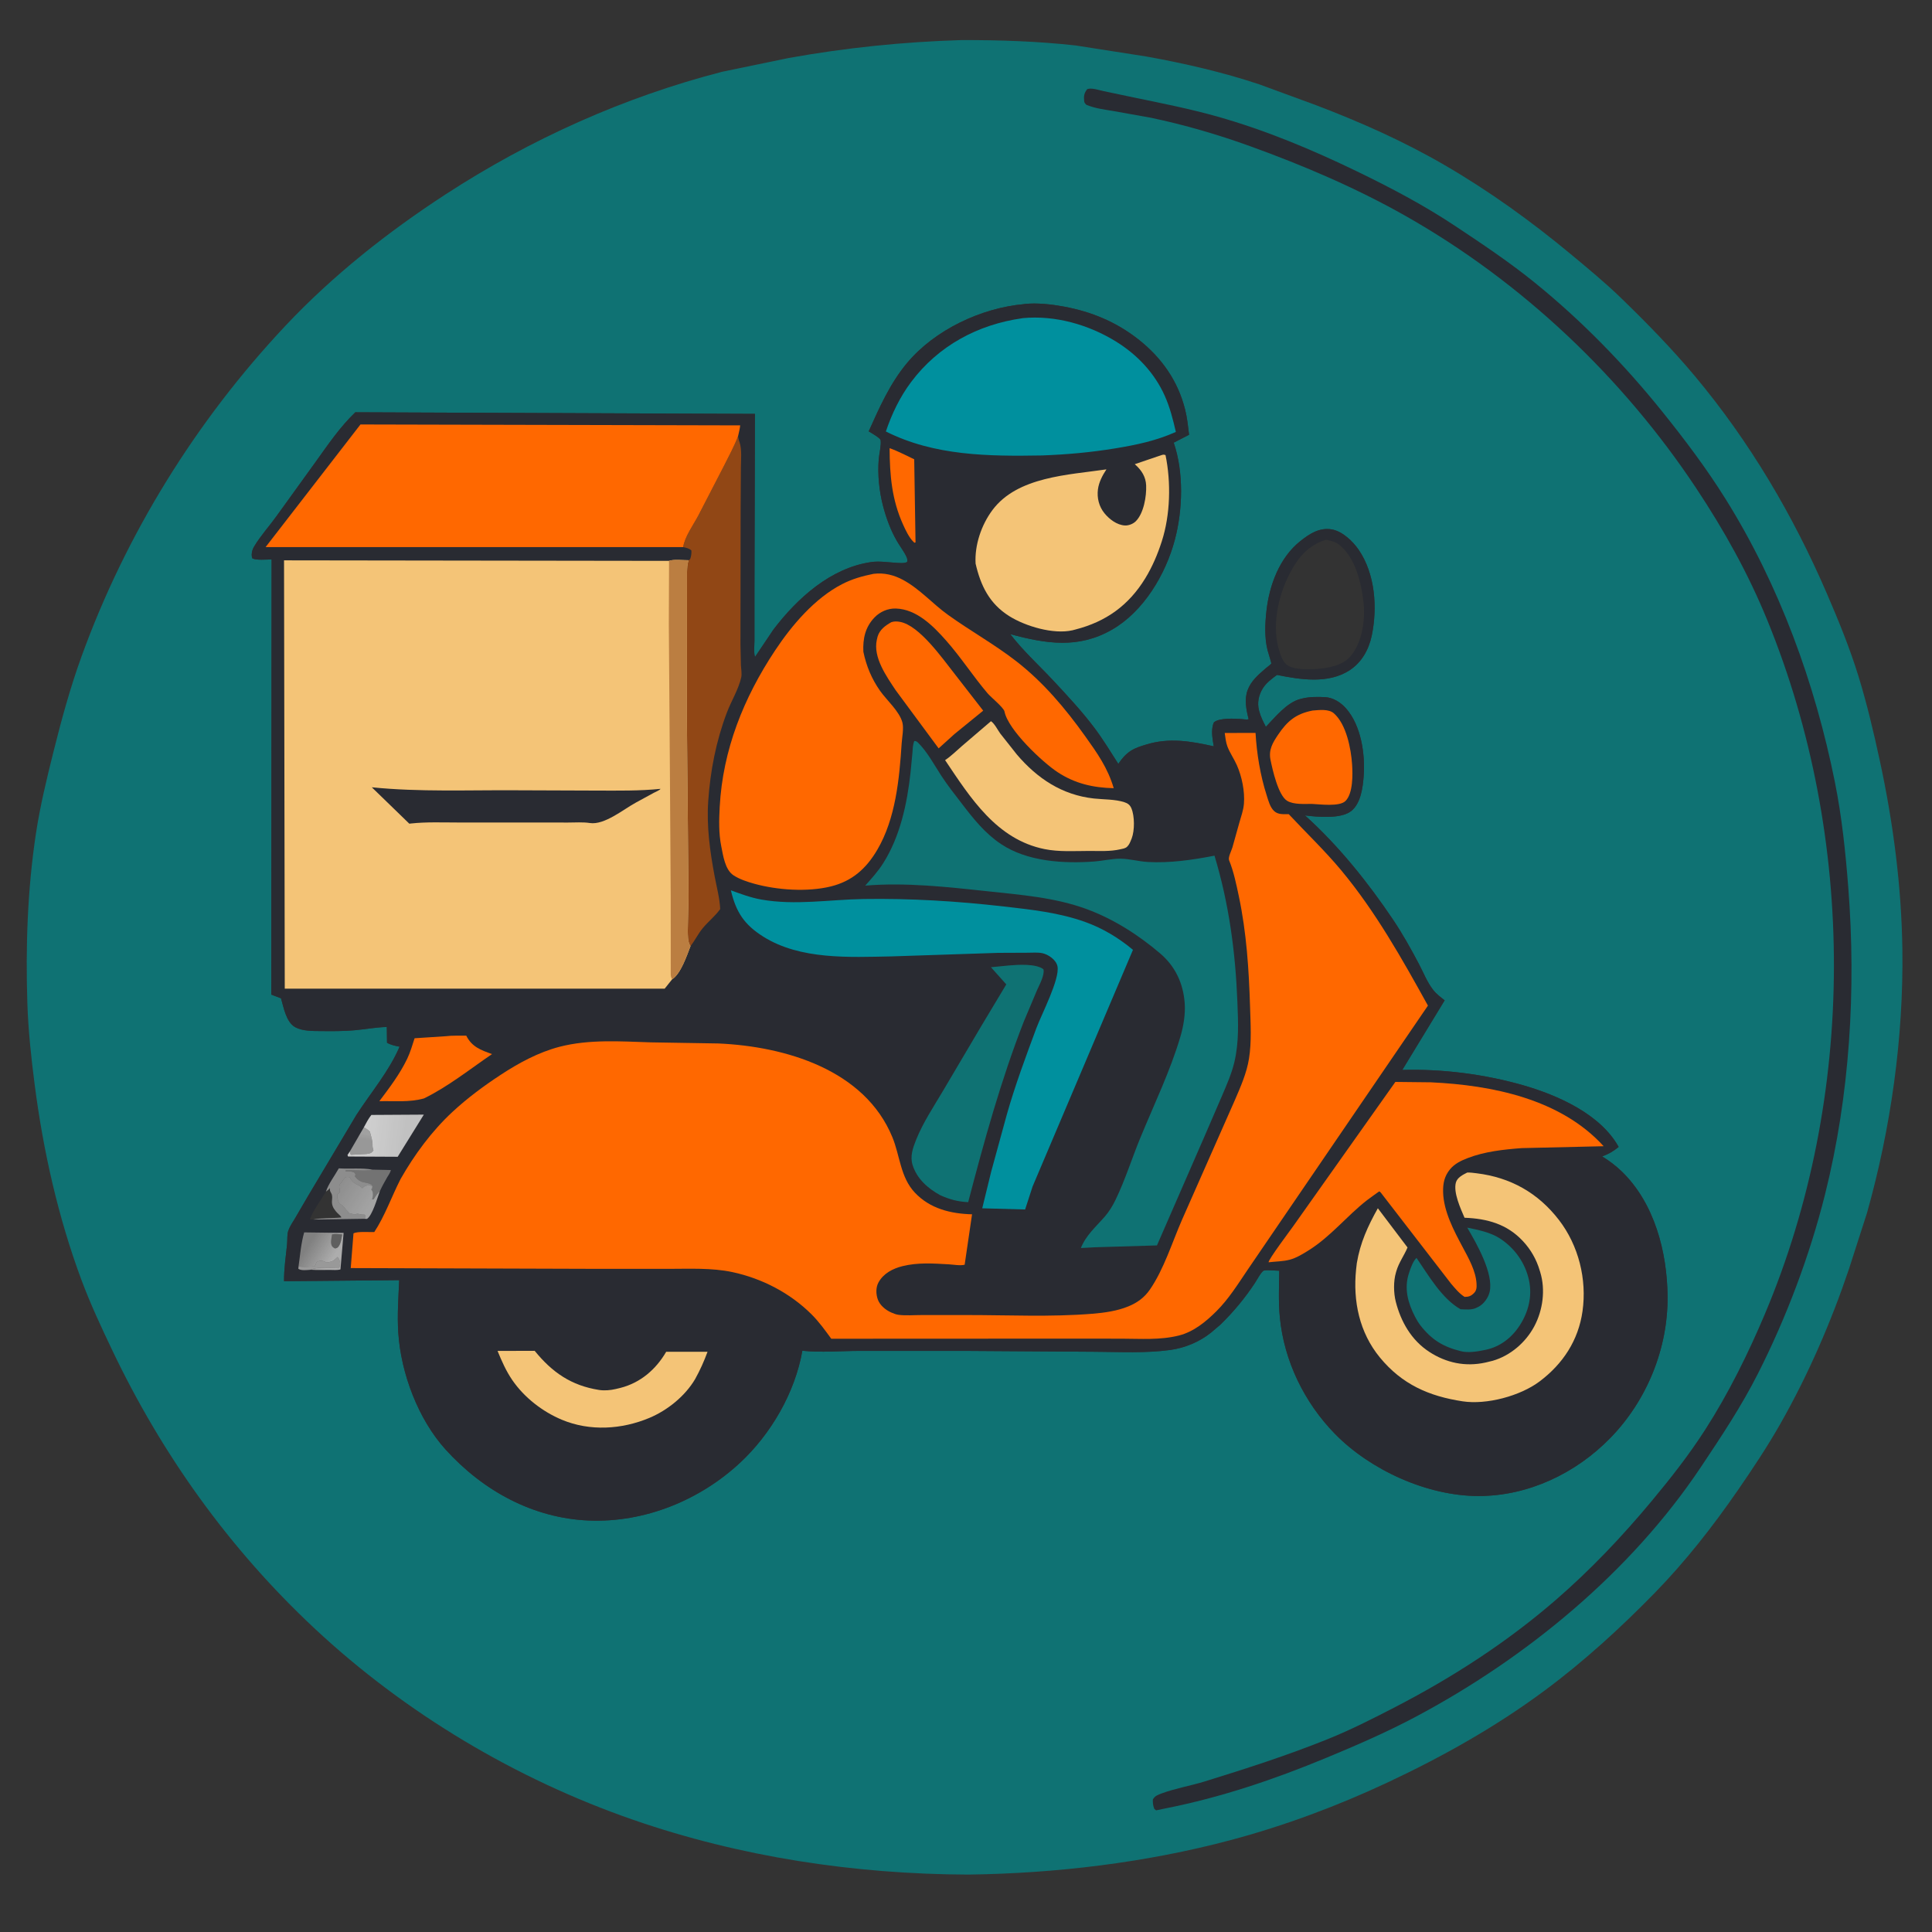 <?xml version="1.0" encoding="utf-8" ?>
<svg xmlns="http://www.w3.org/2000/svg" xmlns:xlink="http://www.w3.org/1999/xlink" width="512" height="512">
	<rect width="100%" height="100%" fill="#333333" stroke="none"/>
	<path fill="#0F7273" d="M254.794 10.622C264.858 10.599 274.982 10.933 284.989 12.04L303.789 14.972C313.859 16.792 323.96 19.103 333.678 22.338L348.729 27.861C360.516 32.348 371.914 37.41 382.838 43.756C394.598 50.588 405.778 58.635 416.228 67.321C420.816 71.135 425.393 74.901 429.68 79.06C436.418 85.597 443.057 92.385 449.087 99.585C463.682 117.015 475.221 136.595 484.203 157.437C487.272 164.558 490.193 171.71 492.487 179.125C494.765 186.49 496.539 194.053 498.169 201.583C501.717 217.987 503.921 234.854 504.149 251.655C504.466 275.003 501.1 299.008 494.768 321.461L490.012 336.25C485.248 350.382 479.194 364.332 471.824 377.303C468.382 383.36 464.537 389.145 460.582 394.874C453.955 404.473 446.687 413.78 438.528 422.134C429.43 431.45 419.768 440.28 409.298 448.049C396.396 457.622 382.33 465.512 367.814 472.328C354.507 478.576 340.434 483.833 326.21 487.625C303.702 493.626 279.856 496.48 256.583 496.783C226.483 496.68 196.246 492.13 167.75 482.246C136.672 471.468 107.337 453.985 83.313 431.509C60.819 410.465 42.997 385.616 29.75 357.826C26.795 351.624 23.904 345.449 21.51 339C15.413 322.575 11.461 304.99 9.214 287.633C8.286 280.465 7.485 273.113 7.252 265.892C6.767 250.913 7.275 235.813 9.512 220.976C10.622 213.618 12.387 206.362 14.189 199.152C16.3 190.704 18.611 182.237 21.579 174.042C33.343 141.561 51.984 111.492 75.628 86.35C88.183 72.999 102.795 61.453 118.125 51.482C140.619 36.851 165.362 25.734 191.375 19.02L209.029 15.37C224.198 12.639 239.39 11.088 254.794 10.622ZM271.321 80.601C259.993 81.626 247.723 87.426 240.403 96.171C235.883 101.572 233.08 107.928 230.215 114.31C230.83 114.708 233.297 116.06 233.384 116.673C233.569 117.983 232.981 120.344 232.872 121.733C232.555 125.799 232.987 130.147 234.018 134.097C234.854 137.302 236.037 140.533 237.704 143.404C238.521 144.811 239.56 146.117 240.24 147.596C240.49 148.138 240.456 148.324 240.418 148.926C239.57 149.363 238.435 149.203 237.5 149.151C235.323 149.03 233.037 148.644 230.875 148.955C220.155 150.498 211.313 158.507 204.96 166.848L200.091 174.085C199.694 173.023 199.948 170.91 199.938 169.742L199.94 155.728L200.068 109.683L94.166 109.259C89.996 113.251 86.826 117.996 83.466 122.66L73.306 136.747C71.401 139.416 69.018 142.021 67.354 144.825C66.956 145.495 66.736 146.166 66.704 146.947C66.688 147.32 66.754 147.629 66.875 147.978C68.083 148.539 70.594 148.251 71.978 148.26L71.892 263.583L74.47 264.562C75.187 267.029 75.84 270.912 78.261 272.229C80.173 273.27 82.882 273.228 85.004 273.245C87.95 273.269 90.921 273.3 93.856 273.038C96.758 272.78 99.591 272.232 102.509 272.161L102.563 276.325C103.423 276.888 104.88 277.201 105.895 277.39C103.059 283.979 98.312 289.502 94.434 295.497L81.698 316.857L78.27 322.728C77.657 323.77 76.845 324.921 76.435 326.057C76.035 327.163 76.19 328.622 76.073 329.792C75.749 333.018 75.238 336.29 75.277 339.539L105.796 339.252C105.585 343.847 105.25 348.525 105.546 353.121C106.242 363.924 110.814 376.122 118.125 384.179C127.988 395.049 141.24 402.367 156.121 402.956C170.862 403.539 185.445 397.595 196.162 387.609C204.359 379.971 210.684 369.045 212.631 357.964C217.593 358.479 222.698 358.016 227.686 358.002L256.878 358.008L290.168 358.231C296.762 358.261 303.604 358.652 310.136 357.753C313.99 357.222 317.894 355.609 320.931 353.16L323.408 351.057C326.883 347.676 329.882 344.061 332.556 340.019C332.92 339.469 334.343 336.875 334.9 336.732C335.938 336.464 337.885 336.751 339.015 336.758C338.962 340.865 338.777 345.028 339.174 349.118C340.297 360.699 345.679 371.721 353.798 380.012C363.184 389.596 378.225 396.439 391.75 396.464C405.026 396.489 417.66 390.43 426.808 381.023C436.446 371.113 442.062 357.355 441.923 343.5C441.805 331.778 438.451 318.806 429.746 310.411C428.21 308.931 426.411 307.576 424.595 306.464C426.345 305.804 427.521 305.128 428.959 303.946C424.135 295.246 412.769 290.21 403.613 287.593C393.37 284.667 382.287 283.246 371.627 283.544L382.851 265.098C381.774 264.259 380.646 263.419 379.803 262.335C378.193 260.265 377.19 257.658 375.971 255.353C373.899 251.434 371.655 247.41 369.183 243.736C362.508 233.812 354.727 224.107 345.833 216.094C349.125 216.504 355.4 217.103 358.131 214.897C360.609 212.895 361.155 208.749 361.382 205.755C361.828 199.864 360.721 192.277 356.695 187.712C355.32 186.153 353.283 184.855 351.166 184.75C349.143 184.65 347.032 184.639 345.061 185.125L344.667 185.218C341.02 186.156 337.961 190.026 335.468 192.618C334.801 191.309 334.133 190.05 333.75 188.625L333.659 188.299C333.12 186.232 333.55 184.211 334.66 182.416C335.545 180.983 337.076 179.833 338.422 178.86C344.594 180.114 351.964 181.294 357.608 177.661C360.868 175.562 362.769 172.119 363.54 168.383C365.063 161.01 364.428 152.116 360.1 145.748C358.552 143.47 355.73 140.745 352.857 140.286C349.632 139.77 347.046 141.457 344.634 143.367C339.097 147.753 336.403 154.999 335.628 161.845C335.244 165.237 335.085 168.935 335.906 172.277C336.008 172.694 336.961 175.699 336.909 175.824C336.804 176.076 335.651 176.92 335.389 177.148C333.481 178.811 331.524 180.448 330.623 182.912C329.721 185.378 330.275 188.114 330.901 190.571C330.559 190.804 329.379 190.577 328.912 190.548C327.076 190.436 323.392 190.225 321.821 191.326C321.57 191.502 321.394 192.279 321.338 192.589C321.037 194.259 321.372 196.127 321.658 197.78C315.538 196.42 309.838 195.413 303.661 197.34C302.265 197.776 300.896 198.171 299.66 198.981C298.302 199.87 297.249 201.09 296.371 202.44C294.281 199.185 292.31 195.922 289.977 192.826C286.651 188.415 282.871 184.364 279.105 180.33C275.37 176.33 271.056 172.405 267.737 168.058C277.208 170.608 285.746 171.993 294.682 166.871C303.056 162.07 308.921 152.203 311.345 143.051C313.457 135.076 313.738 125.177 311.047 117.312L315.119 115.218C314.848 112.98 314.613 110.693 314.061 108.504C312.137 100.862 307.784 94.719 301.622 89.892C295.735 85.281 289.207 82.585 281.875 81.238C278.658 80.647 274.829 80.205 271.563 80.56L271.321 80.601Z"/>
	<path fill="#292B32" d="M288.122 23.625L288.451 23.539C289.519 23.303 291.337 23.898 292.427 24.141L300.592 25.857C307.964 27.378 315.478 28.872 322.722 30.922C335.46 34.527 347.676 39.639 359.571 45.399C368.653 49.797 377.274 54.332 385.699 59.925C392.816 64.651 400.038 69.483 406.678 74.859C419.169 84.971 430.539 96.654 440.589 109.17C446.576 116.626 452.276 124.193 457.343 132.312C471.521 155.03 481.004 181.045 486.261 207.239C488.119 216.497 489.096 225.898 489.822 235.303C491.905 262.296 490.241 290.231 483.65 316.541C479.585 332.771 473.445 349.067 465.888 363.995C461.478 372.708 456.142 380.726 450.729 388.825C432.117 416.671 404.434 439.45 374.993 455.062C367.316 459.133 359.416 462.552 351.395 465.878C337.715 471.55 323.601 476.324 309.056 479.206L306.375 479.761L305.898 479.375C305.559 478.468 305.489 477.839 305.519 476.875C306.069 475.918 306.858 475.639 307.865 475.267C311.473 473.931 315.525 473.255 319.237 472.108C330.251 468.703 341.124 465.21 351.825 460.903C357.973 458.429 364.003 455.363 369.881 452.318C385.021 444.476 399.381 435.191 412.29 424.01C421.51 416.023 429.873 407.204 437.669 397.839C442.797 391.678 447.584 385.589 451.923 378.833C458.09 369.231 463.301 358.675 467.732 348.174C492.026 290.603 491.969 222.096 468.353 164.357C463.265 151.918 456.914 140.536 449.493 129.356C429.969 99.94 403.271 74.669 372.514 57.238C359.448 49.833 345.44 43.855 331.331 38.757C322.745 35.655 313.912 33.072 304.972 31.2L294.923 29.405C292.513 29.005 290.144 28.713 287.875 27.767C287.622 27.455 287.368 27.276 287.322 26.868C287.171 25.524 287.277 24.698 288.122 23.625Z"/>
	<path fill="#292B32" d="M271.321 80.601L271.563 80.56C274.829 80.205 278.658 80.647 281.875 81.238C289.207 82.585 295.735 85.281 301.622 89.892C307.784 94.719 312.137 100.862 314.061 108.504C314.613 110.693 314.848 112.98 315.119 115.218L311.047 117.312C313.738 125.177 313.457 135.076 311.345 143.051C308.921 152.203 303.056 162.07 294.682 166.871C285.746 171.993 277.208 170.608 267.737 168.058C271.056 172.405 275.37 176.33 279.105 180.33C282.871 184.364 286.651 188.415 289.977 192.826C292.31 195.922 294.281 199.185 296.371 202.44C297.249 201.09 298.302 199.87 299.66 198.981C300.896 198.171 302.265 197.776 303.661 197.34C309.838 195.413 315.538 196.42 321.658 197.78C321.372 196.127 321.037 194.259 321.338 192.589C321.394 192.279 321.57 191.502 321.821 191.326C323.392 190.225 327.076 190.436 328.912 190.548C329.379 190.577 330.559 190.804 330.901 190.571C330.275 188.114 329.721 185.378 330.623 182.912C331.524 180.448 333.481 178.811 335.389 177.148C335.651 176.92 336.804 176.076 336.909 175.824C336.961 175.699 336.008 172.694 335.906 172.277C335.085 168.935 335.244 165.237 335.628 161.845C336.403 154.999 339.097 147.753 344.634 143.367C347.046 141.457 349.632 139.77 352.857 140.286C355.73 140.745 358.552 143.47 360.1 145.748C364.428 152.116 365.063 161.01 363.54 168.383C362.769 172.119 360.868 175.562 357.608 177.661C351.964 181.294 344.594 180.114 338.422 178.86C337.076 179.833 335.545 180.983 334.66 182.416C333.55 184.211 333.12 186.232 333.659 188.299L333.75 188.625C334.133 190.05 334.801 191.309 335.468 192.618C337.961 190.026 341.02 186.156 344.667 185.218L345.061 185.125C347.032 184.639 349.143 184.65 351.166 184.75C353.283 184.855 355.32 186.153 356.695 187.712C360.721 192.277 361.828 199.864 361.382 205.755C361.155 208.749 360.609 212.895 358.131 214.897C355.4 217.103 349.125 216.504 345.833 216.094C354.727 224.107 362.508 233.812 369.183 243.736C371.655 247.41 373.899 251.434 375.971 255.353C377.19 257.658 378.193 260.265 379.803 262.335C380.646 263.419 381.774 264.259 382.851 265.098L371.627 283.544C382.287 283.246 393.37 284.667 403.613 287.593C412.769 290.21 424.135 295.246 428.959 303.946C427.521 305.128 426.345 305.804 424.595 306.464C426.411 307.576 428.21 308.931 429.746 310.411C438.451 318.806 441.805 331.778 441.923 343.5C442.062 357.355 436.446 371.113 426.808 381.023C417.66 390.43 405.026 396.489 391.75 396.464C378.225 396.439 363.184 389.596 353.798 380.012C345.679 371.721 340.297 360.699 339.174 349.118C338.777 345.028 338.962 340.865 339.015 336.758C337.885 336.751 335.938 336.464 334.9 336.732C334.343 336.875 332.92 339.469 332.556 340.019C329.882 344.061 326.883 347.676 323.408 351.057L320.931 353.16C317.894 355.609 313.99 357.222 310.136 357.753C303.604 358.652 296.762 358.261 290.168 358.231L256.878 358.008L227.686 358.002C222.698 358.016 217.593 358.479 212.631 357.964C210.684 369.045 204.359 379.971 196.162 387.609C185.445 397.595 170.862 403.539 156.121 402.956C141.24 402.367 127.988 395.049 118.125 384.179C110.814 376.122 106.242 363.924 105.546 353.121C105.25 348.525 105.585 343.847 105.796 339.252L75.277 339.539C75.238 336.29 75.749 333.018 76.073 329.792C76.19 328.622 76.035 327.163 76.435 326.057C76.845 324.921 77.657 323.77 78.27 322.728L81.698 316.857L94.434 295.497C98.312 289.502 103.059 283.979 105.895 277.39C104.88 277.201 103.423 276.888 102.563 276.325L102.509 272.161C99.591 272.232 96.758 272.78 93.856 273.038C90.921 273.3 87.95 273.269 85.004 273.245C82.882 273.228 80.173 273.27 78.261 272.229C75.84 270.912 75.187 267.029 74.47 264.562L71.892 263.583L71.978 148.26C70.594 148.251 68.083 148.539 66.875 147.978C66.754 147.629 66.688 147.32 66.704 146.947C66.736 146.166 66.956 145.495 67.354 144.825C69.018 142.021 71.401 139.416 73.306 136.747L83.466 122.66C86.826 117.996 89.996 113.251 94.166 109.259L200.068 109.683L199.94 155.728L199.938 169.742C199.948 170.91 199.694 173.023 200.091 174.085L204.96 166.848C211.313 158.507 220.155 150.498 230.875 148.955C233.037 148.644 235.323 149.03 237.5 149.151C238.435 149.203 239.57 149.363 240.418 148.926C240.456 148.324 240.49 148.138 240.24 147.596C239.56 146.117 238.521 144.811 237.704 143.404C236.037 140.533 234.854 137.302 234.018 134.097C232.987 130.147 232.555 125.799 232.872 121.733C232.981 120.344 233.569 117.983 233.384 116.673C233.297 116.06 230.83 114.708 230.215 114.31C233.08 107.928 235.883 101.572 240.403 96.171C247.723 87.426 259.993 81.626 271.321 80.601ZM351.379 143.034C346.607 144.573 343.931 147.794 341.689 152.179C338.641 158.143 336.956 166.107 339.069 172.637C339.482 173.913 340.131 175.76 341.375 176.427C343.508 177.569 346.41 177.337 348.753 177.304C351.907 177.061 355.783 176.435 357.932 173.879C361.033 170.192 361.869 164.194 361.333 159.5C360.742 154.338 359.162 147.713 354.86 144.331C354.041 143.687 353.247 143.454 352.25 143.228L351.379 143.034ZM86.369 315.8C85.021 318.07 83.007 320.708 82.125 323.165L82.955 323.194L96.54 322.993L97.249 323.026C98.693 322.123 100.017 317.396 100.667 315.664C101.24 314.413 101.903 313.225 102.587 312.033C102.929 311.436 103.466 310.737 103.574 310.071L98.7 309.963C95.828 309.449 92.71 309.827 89.788 309.626C88.725 311.553 87.035 313.736 86.369 315.8ZM96.426 298.755L92.737 305.122L92.09 306.089L92.25 306.488L105.393 306.555L112.319 295.388L98.414 295.471C97.613 296.493 97.035 297.614 96.426 298.755ZM79.122 335.574L79.063 336.25C79.816 336.778 81.368 336.57 82.303 336.504L82.33 336.49C83.99 336.618 85.704 336.535 87.369 336.538C88.292 336.539 89.337 336.658 90.226 336.408L91.056 326.729L80.61 326.598C79.78 329.517 79.54 332.573 79.122 335.574Z"/>
	<defs>
		<linearGradient id="gradient_0" gradientUnits="userSpaceOnUse" x1="81.903" y1="329.513" x2="88.341" y2="333.551">
			<stop offset="0" stop-color="white" stop-opacity="0.376"/>
			<stop offset="1" stop-color="white" stop-opacity="0.6"/>
		</linearGradient>
	</defs>
	<path fill="url(#gradient_0)" d="M79.122 335.574C79.54 332.573 79.78 329.517 80.61 326.598L91.056 326.729L90.226 336.408C89.337 336.658 88.292 336.539 87.369 336.538C85.704 336.535 83.99 336.618 82.33 336.49L82.303 336.504C81.368 336.57 79.816 336.778 79.063 336.25L79.122 335.574ZM79.122 335.574L79.063 336.25C79.816 336.778 81.368 336.57 82.303 336.504L82.33 336.49C84.09 335.597 87.845 336.099 89.875 336.104C89.981 335.713 90.108 335.282 90.114 334.875C90.124 334.23 89.901 333.584 89.452 333.125L89.217 333.344L88.887 333.64C88.116 334.367 87.539 334.415 86.5 334.577C86.23 334.439 85.926 334.262 85.625 334.194C84.888 334.029 84.502 334.126 83.875 334.5C83.734 334.946 83.638 335.227 83.375 335.623C82.201 335.617 80.173 335.907 79.122 335.574ZM87.995 327.125C87.862 328.078 87.425 329.647 88.125 330.411C88.267 330.566 88.561 330.739 88.743 330.855C89.29 330.738 89.267 330.807 89.696 330.375C90.426 329.348 90.432 328.326 90.687 327.125C89.816 327.071 88.845 326.923 87.995 327.125Z"/>
	<path fill="white" fill-opacity="0.216" d="M87.995 327.125C88.845 326.923 89.816 327.071 90.687 327.125C90.432 328.326 90.426 329.348 89.696 330.375C89.267 330.807 89.29 330.738 88.743 330.855C88.561 330.739 88.267 330.566 88.125 330.411C87.425 329.647 87.862 328.078 87.995 327.125Z"/>
	<path fill="white" fill-opacity="0.502" d="M79.122 335.574C80.173 335.907 82.201 335.617 83.375 335.623C83.638 335.227 83.734 334.946 83.875 334.5C84.502 334.126 84.888 334.029 85.625 334.194C85.926 334.262 86.23 334.439 86.5 334.577C87.539 334.415 88.116 334.367 88.887 333.64L89.217 333.344L89.452 333.125C89.901 333.584 90.124 334.23 90.114 334.875C90.108 335.282 89.981 335.713 89.875 336.104C87.845 336.099 84.09 335.597 82.33 336.49L82.303 336.504C81.368 336.57 79.816 336.778 79.063 336.25L79.122 335.574Z"/>
	<path fill="#FF6800" d="M235.753 118.774C237.962 119.535 240.148 120.727 242.275 121.715L242.625 143.753L242.338 143.832L242.068 143.582C240.913 142.466 239.987 140.485 239.328 139.03C236.335 132.421 235.793 125.939 235.753 118.774Z"/>
	<defs>
		<linearGradient id="gradient_1" gradientUnits="userSpaceOnUse" x1="107.865" y1="301.258" x2="97.747" y2="300.221">
			<stop offset="0" stop-color="white" stop-opacity="0.694"/>
			<stop offset="1" stop-color="white" stop-opacity="0.761"/>
		</linearGradient>
	</defs>
	<path fill="url(#gradient_1)" d="M96.426 298.755C97.035 297.614 97.613 296.493 98.414 295.471L112.319 295.388L105.393 306.555L92.25 306.488L92.09 306.089L92.737 305.122L96.426 298.755ZM96.426 298.755L92.737 305.122C92.792 305.782 92.697 305.482 93 306.03L97.125 305.817C98.111 305.658 98.374 305.672 98.97 304.875C98.868 304.491 98.708 304.026 98.725 303.625C98.779 302.328 98.338 301.136 98.007 299.875C97.514 299.39 97.021 299.09 96.426 298.755Z"/>
	<defs>
		<linearGradient id="gradient_2" gradientUnits="userSpaceOnUse" x1="96.399" y1="301.986" x2="96.601" y2="300.514">
			<stop offset="0" stop-color="white" stop-opacity="0.494"/>
			<stop offset="1" stop-color="white" stop-opacity="0.537"/>
		</linearGradient>
	</defs>
	<path fill="url(#gradient_2)" d="M96.426 298.755C97.021 299.09 97.514 299.39 98.007 299.875C98.338 301.136 98.779 302.328 98.725 303.625C98.708 304.026 98.868 304.491 98.97 304.875C98.374 305.672 98.111 305.658 97.125 305.817L93 306.03C92.697 305.482 92.792 305.782 92.737 305.122L96.426 298.755Z"/>
	<path fill="white" fill-opacity="0.443" d="M86.369 315.8C87.035 313.736 88.725 311.553 89.788 309.626C92.71 309.827 95.828 309.449 98.7 309.963L103.574 310.071C103.466 310.737 102.929 311.436 102.587 312.033C101.903 313.225 101.24 314.413 100.667 315.664C100.017 317.396 98.693 322.123 97.249 323.026L96.54 322.993L82.955 323.194L82.125 323.165C83.007 320.708 85.021 318.07 86.369 315.8ZM96.54 322.993L97.249 323.026C98.693 322.123 100.017 317.396 100.667 315.664C99.986 316.243 99.523 317.066 99.031 317.807L98.593 317.875C98.689 317.558 98.815 317.21 98.838 316.875C98.886 316.153 98.82 315.717 98.375 315.171L98.612 314.989L98.698 314.291C97.902 314.131 97.164 313.994 96.438 314.499L96.016 314.885L95.862 314.73C95.473 314.366 95.06 314.138 94.585 313.903C93.677 313.454 93.107 312.949 92.74 312.001C92.246 311.873 91.996 311.875 91.501 312.001C91.062 312.485 90.809 312.819 90.5 313.377L90.127 313.75C89.793 314.279 89.911 314.693 90.017 315.256C90.072 315.542 90.059 315.771 90.014 316.057L89.4 316.443C89.359 317.447 89.468 318.032 89.925 318.927L90.213 319.09C90.871 319.513 91.293 320.024 91.75 320.627L92.231 321.084L92.25 321.439L92.711 321.518C93.133 321.592 93.482 321.7 93.875 321.877C94.245 321.771 94.582 321.588 94.96 321.681C95.548 321.827 96.015 321.892 96.625 321.877C96.952 322.369 96.886 322.102 96.833 322.677L96.54 322.993ZM98.7 309.963L98.392 310.026C96.319 310.41 93.793 309.975 91.625 310.153L91.522 310.403C92.135 310.438 93.63 310.374 94.002 310.875L94.218 311.25L94.051 311.75C94.514 312.342 95.024 312.824 95.726 313.125C96.591 313.496 98.32 313.452 98.698 314.291L98.612 314.989L98.375 315.171C98.82 315.717 98.886 316.153 98.838 316.875C98.815 317.21 98.689 317.558 98.593 317.875L99.031 317.807C99.523 317.066 99.986 316.243 100.667 315.664C101.24 314.413 101.903 313.225 102.587 312.033C102.929 311.436 103.466 310.737 103.574 310.071L98.7 309.963ZM86.369 315.8C85.021 318.07 83.007 320.708 82.125 323.165L82.955 323.194C85.327 322.714 88.022 322.891 90.464 322.642L90.355 322.398C89.999 321.952 89.476 321.583 89.096 321.116L88.903 320.875C88.281 320.11 87.917 319.327 87.972 318.312C88.013 317.566 88.159 316.88 87.771 316.196C87.528 315.768 87.433 315.65 87.428 315.138L87.432 314.834C87.145 315.263 86.777 315.494 86.369 315.8Z"/>
	<path fill="white" fill-opacity="0.314" d="M98.7 309.963L103.574 310.071C103.466 310.737 102.929 311.436 102.587 312.033C101.903 313.225 101.24 314.413 100.667 315.664C99.986 316.243 99.523 317.066 99.031 317.807L98.593 317.875C98.689 317.558 98.815 317.21 98.838 316.875C98.886 316.153 98.82 315.717 98.375 315.171L98.612 314.989L98.698 314.291C98.32 313.452 96.591 313.496 95.726 313.125C95.024 312.824 94.514 312.342 94.051 311.75L94.218 311.25L94.002 310.875C93.63 310.374 92.135 310.438 91.522 310.403L91.625 310.153C93.793 309.975 96.319 310.41 98.392 310.026L98.7 309.963Z"/>
	<defs>
		<linearGradient id="gradient_3" gradientUnits="userSpaceOnUse" x1="90.382" y1="314.536" x2="98.019" y2="319.578">
			<stop offset="0" stop-color="white" stop-opacity="0.451"/>
			<stop offset="1" stop-color="white" stop-opacity="0.549"/>
		</linearGradient>
	</defs>
	<path fill="url(#gradient_3)" d="M96.54 322.993L96.833 322.677C96.886 322.102 96.952 322.369 96.625 321.877C96.015 321.892 95.548 321.827 94.96 321.681C94.582 321.588 94.245 321.771 93.875 321.877C93.482 321.7 93.133 321.592 92.711 321.518L92.25 321.439L92.231 321.084L91.75 320.627C91.293 320.024 90.871 319.513 90.213 319.09L89.925 318.927C89.468 318.032 89.359 317.447 89.4 316.443L90.014 316.057C90.059 315.771 90.072 315.542 90.017 315.256C89.911 314.693 89.793 314.279 90.127 313.75L90.5 313.377C90.809 312.819 91.062 312.485 91.501 312.001C91.996 311.875 92.246 311.873 92.74 312.001C93.107 312.949 93.677 313.454 94.585 313.903C95.06 314.138 95.473 314.366 95.862 314.73L96.016 314.885L96.438 314.499C97.164 313.994 97.902 314.131 98.698 314.291L98.612 314.989L98.375 315.171C98.82 315.717 98.886 316.153 98.838 316.875C98.815 317.21 98.689 317.558 98.593 317.875L99.031 317.807C99.523 317.066 99.986 316.243 100.667 315.664C100.017 317.396 98.693 322.123 97.249 323.026L96.54 322.993Z"/>
	<path fill="#FF6800" d="M118.162 274.606C119.892 274.379 121.813 274.498 123.567 274.462C125.043 277.435 127.438 278.292 130.396 279.34C124.555 283.319 118.702 288.005 112.361 291.091C108.386 292.192 104.573 291.722 100.526 291.833C103.218 288.256 105.925 284.696 107.883 280.646C108.724 278.908 109.275 276.983 109.871 275.148L118.162 274.606Z"/>
	<path fill="#FF6800" d="M347.837 188.303C349.582 188.159 352.119 187.834 353.49 189.035C356.791 191.926 358.034 198.406 358.315 202.525C358.492 205.114 358.61 210.275 356.551 212.284C354.956 213.84 349.768 213.137 347.648 213.044C345.701 213.035 342.858 213.268 341.125 212.235C338.748 210.818 337.235 203.997 336.697 201.363C336.157 198.715 337.262 196.854 338.701 194.718C341.154 191.076 343.441 189.164 347.837 188.303Z"/>
	<path fill="#FF6800" d="M236.233 164.875C236.982 164.627 237.73 164.66 238.5 164.799C243.637 165.726 249.725 174.457 252.906 178.481L260.557 188.333L252.926 194.546L248.748 198.325L237.346 182.892C234.914 179.217 231.335 174.212 232.367 169.556L232.44 169.25L232.579 168.68C233.125 166.861 234.655 165.751 236.233 164.875Z"/>
	<path fill="#0F7273" d="M388.828 325.332C391.695 325.934 394.933 326.557 397.427 328.162C401.395 330.714 404.229 334.703 405.21 339.326C406.105 343.542 405.044 347.706 402.727 351.275C400.62 354.519 397.545 356.911 393.724 357.711L393.25 357.806C391.385 358.194 389.07 358.548 387.202 358.093C382.492 356.945 379.425 355.076 376.437 351.256C375.892 350.556 375.391 349.701 374.983 348.913C373.124 345.32 372.068 341.49 373.356 337.504L373.482 337.125C373.845 336.006 374.506 334.149 375.394 333.36C378.565 337.983 382.096 344.15 387.065 346.966C388.357 347.002 389.919 347.19 391.117 346.646L391.375 346.518L391.821 346.309C393.233 345.575 394.414 343.899 394.769 342.373C395.893 337.547 391.267 329.45 388.828 325.332Z"/>
	<path fill="#F4C477" d="M131.856 358.011L141.695 357.983C146.342 363.689 151.366 367.184 158.742 368.348C160.172 368.574 161.732 368.437 163.145 368.11L163.5 368.025L164.438 367.801C169.733 366.45 173.858 362.883 176.545 358.235L187.505 358.238C186.566 360.786 185.533 363.091 184.218 365.468C181.556 369.988 176.88 373.751 172.088 375.76C164.756 378.832 156.323 379.35 148.906 376.251C143.756 374.099 138.92 370.34 135.756 365.726C134.108 363.325 132.961 360.694 131.856 358.011Z"/>
	<path fill="#F4C477" d="M262.618 191.125C263.572 191.756 264.397 193.447 265.067 194.375L269.451 199.922C274.888 206.314 281.455 210.675 289.872 211.609C292.477 211.898 295.469 211.783 297.959 212.589C298.885 212.888 299.452 213.308 299.837 214.22C300.706 216.277 300.714 220.114 299.909 222.198L299.784 222.5C299.504 223.194 299.268 223.833 298.72 224.366C298.214 224.859 297.577 224.909 296.901 225.067C294.226 225.691 291.359 225.503 288.625 225.507C284.757 225.518 280.647 225.79 276.844 225.027C264.118 222.474 257.174 211.448 250.459 201.442C252.049 200.391 253.5 198.934 254.945 197.688L262.618 191.125Z"/>
	<path fill="#0F7273" d="M267.401 255.855C269.831 255.648 274.595 255.342 276.529 256.875C276.885 258.431 275.412 261.05 274.785 262.5L271.303 270.764C265.252 286.251 260.777 302.515 256.577 318.586C253.842 318.449 251.659 317.863 249.169 316.745C245.903 314.945 243.011 312.427 241.851 308.752C241.129 306.463 241.914 304.219 242.772 302.072C244.599 297.501 247.455 293.236 249.959 289L259.963 272.064L266.676 260.875L262.61 256.323L267.401 255.855Z"/>
	<path fill="#914715" d="M181.046 144.985C181.444 142.256 183.761 139.099 185.06 136.629L191.849 123.483C193.146 120.896 194.558 118.304 195.592 115.601L195.678 116.083C195.753 116.488 195.858 116.824 195.99 117.21C196.645 119.128 196.361 121.808 196.347 123.839L196.272 135.414L196.23 170.82L196.35 176.333C196.408 177.31 196.644 178.563 196.432 179.522C195.749 182.614 193.774 185.822 192.639 188.815C189.778 196.355 188.234 204.29 187.686 212.32C187.228 219.03 188.154 225.648 189.387 232.224C189.921 235.074 190.73 238.024 190.86 240.919C189.512 242.794 187.722 244.187 186.258 245.946C185.015 247.439 184.183 249.208 182.988 250.736L182.803 250.425C182.26 249.43 182.298 247.828 182.267 246.7L182.466 237.721L182.024 190.056L182.062 151.8C182.095 150.624 182.112 149.595 182.48 148.466L182.873 148.222C183.184 147.365 183.264 146.784 183.226 145.875C182.587 145.289 181.862 145.181 181.046 144.985Z"/>
	<path fill="#F4C477" d="M388.835 310.738C389.658 310.708 390.492 310.829 391.308 310.928C400.294 312.022 407.593 316.118 413.125 323.291C418.35 330.067 420.577 339.033 419.385 347.477C418.293 355.215 414.179 361.459 407.999 366.099C402.862 369.957 393.955 372.326 387.634 371.369C378.706 370.018 371.552 366.885 365.685 359.745C360.241 353.118 358.52 344.821 359.379 336.414L359.573 334.733C360.48 329.32 362.481 324.959 365.144 320.202L373.009 330.593C372.094 332.777 370.726 334.543 370.042 336.879L369.936 337.25C369.262 339.517 369.306 342.653 369.893 344.955C371.252 350.281 374.029 355.15 378.732 358.229C383.243 361.183 388.325 362.26 393.64 361.092L394 361.008L395.555 360.628C400.264 359.276 404.327 355.771 406.614 351.466C408.877 347.204 409.606 341.815 408.182 337.15L408.057 336.75C407.187 333.783 405.712 331.189 403.599 328.917C399.391 324.389 394.117 322.941 388.117 322.716C387.078 320.293 385.113 316.049 385.824 313.394C386.184 312.047 387.696 311.31 388.835 310.738Z"/>
	<path fill="#F4C477" d="M307.751 120.625C308.289 120.468 308.349 120.43 308.875 120.602C310.36 127.84 310.157 136.422 307.883 143.472C306.774 146.908 305.388 150.189 303.496 153.276C299.096 160.459 293.065 164.761 285.003 166.826L284.22 167.031C279.154 168.19 271.736 165.957 267.47 163.285C262.208 159.99 259.884 155.201 258.542 149.358C258.259 144.43 260.085 139.078 263.028 135.146C269.667 126.278 283.171 125.871 293.218 124.387C292.157 125.989 291.216 127.767 290.964 129.695C290.668 131.953 291.253 134.256 292.7 136.027C293.981 137.594 296.009 139.154 298.125 139.254C299.12 139.301 300.294 138.836 300.993 138.141C303.106 136.042 303.862 131.514 303.74 128.625C303.646 126.406 302.574 124.699 300.972 123.236L300.724 123.014L307.751 120.625Z"/>
	<path fill="#FF6800" d="M369.787 286.72L379.184 286.822C395.427 287.58 413.582 291.232 424.982 303.759L403.25 304.262C398.429 304.63 393.487 305.158 388.949 306.905C387.201 307.578 385.476 308.404 384.268 309.881C382.766 311.718 382.382 313.629 382.439 315.934C382.566 321.011 385.298 326.158 387.646 330.547C389.185 333.423 391.104 336.808 391.294 340.137C391.348 341.08 391.352 341.947 390.634 342.67C389.841 343.469 389.208 343.697 388.125 343.686C386.69 342.766 385.679 341.505 384.578 340.226L365.9 316.021C365.779 315.917 365.669 315.776 365.515 315.735C365.465 315.722 362.492 317.891 362.203 318.118C356.876 322.291 352.661 327.675 346.864 331.312C345.301 332.293 343.589 333.354 341.795 333.833C340.016 334.309 338.026 334.291 336.185 334.519C336.178 333.705 341.803 326.245 342.743 324.912L369.787 286.72Z"/>
	<path fill="#00909E" d="M270.909 84.338L271.008 84.312C279.602 83.49 288.501 86.032 295.757 90.516C301.342 93.969 305.937 98.808 308.645 104.828C310.041 107.93 310.856 111.163 311.614 114.467C306.339 116.827 301.16 117.901 295.5 118.831C288.988 119.9 282.734 120.453 276.138 120.699C262.031 120.944 247.629 120.824 234.763 114.349C236.333 109.688 238.5 105.177 241.46 101.23C248.662 91.626 259.131 86 270.909 84.338Z"/>
	<path fill="#00909E" d="M193.691 235.943C196.339 236.914 198.98 237.899 201.769 238.391C210.807 239.985 219.749 238.395 228.807 238.25C241.253 238.052 253.646 238.811 266 240.225C273.323 241.063 280.688 241.839 287.673 244.366C292.3 246.04 296.482 248.566 300.247 251.712L273.644 314.438L271.668 320.525L260.301 320.212L262.682 310.47L266.838 295.293C268.998 287.668 271.871 279.944 274.631 272.516C276.015 268.789 280.9 259.484 280.245 256.092C279.912 254.369 277.803 252.922 276.197 252.594C275.003 252.35 273.565 252.487 272.335 252.483L264.497 252.518L236.227 253.456C225.108 253.659 212.094 254.403 202.257 248.208C197.214 245.032 195.039 241.685 193.691 235.943Z"/>
	<path fill="#0F7273" d="M242.301 196.375C242.709 196.345 243 196.525 243.289 196.81C245.737 199.226 247.605 202.743 249.486 205.628C251.164 208.2 253.085 210.605 254.949 213.041C258.006 217.037 261.019 220.825 265.251 223.665C272.2 228.33 281.864 228.91 289.993 228.305C292.296 228.134 294.588 227.551 296.9 227.561C299.313 227.572 301.717 228.289 304.135 228.431C309.96 228.772 316.154 227.875 321.853 226.759C325.7 239.521 327.393 252.204 327.921 265.488C328.137 270.939 328.381 276.169 327.109 281.517C326.383 284.567 325.078 287.514 323.851 290.391L319.318 300.886L306.607 330.047L290.301 330.534L286.443 330.739C287.802 327.339 290.414 325.13 292.764 322.43C293.923 321.098 294.836 319.602 295.606 318.018C298.173 312.735 299.969 306.955 302.209 301.513C305.831 292.717 310.175 283.738 312.85 274.618C313.656 271.871 314.173 268.677 313.956 265.813C313.559 260.573 311.46 256.078 307.437 252.654C301.651 247.731 295.105 243.551 287.969 240.919C279.622 237.841 270.429 237.131 261.651 236.188C251.1 235.054 239.882 233.801 229.288 234.702C230.989 232.801 232.685 230.926 234.056 228.763C238.547 221.67 240.396 212.985 241.301 204.742L241.789 199.677C241.88 198.562 241.862 197.417 242.301 196.375Z"/>
	<path fill="#FF6800" d="M181.046 144.985L70.388 144.983L95.528 112.488L196.157 112.728C196.061 113.694 195.803 114.654 195.592 115.601C194.558 118.304 193.146 120.896 191.849 123.483L185.06 136.629C183.761 139.099 181.444 142.256 181.046 144.985Z"/>
	<path fill="#FF6800" d="M231.493 152.07C234.294 151.726 236.916 152.372 239.375 153.713C243.824 156.139 247.12 159.989 251.213 162.931C257.141 167.192 263.492 170.713 269.279 175.199C276.462 180.767 282.306 187.714 287.565 195.077C290.769 199.563 293.574 203.515 295.15 208.882C289.697 208.753 284.909 207.671 280.286 204.639C276.327 202.043 267.162 193.462 266.2 188.555C265.999 187.53 262.595 184.765 261.716 183.732C257.88 179.219 254.668 174.204 250.734 169.758C247.314 165.893 242.929 161.431 237.388 161.266C235.28 161.203 233.21 162.119 231.758 163.628C229.274 166.209 228.644 169.285 228.798 172.716C229.585 176.49 230.989 179.891 233.213 183.057C234.979 185.569 238.424 188.553 239.159 191.524C239.538 193.055 239.057 195.374 238.953 196.975C238.339 206.41 237.36 216.931 232.47 225.235C229.539 230.213 225.813 233.531 220.149 234.922C213.973 236.437 205.97 235.886 199.862 234.191C198.076 233.696 195.93 232.991 194.375 231.959C192.129 230.469 191.632 226.718 191.137 224.246C190.451 220.823 190.544 217.311 190.73 213.843C191.539 198.704 197.085 184.923 205.385 172.407C209.843 165.685 215.93 158.51 223.211 154.781C225.888 153.409 228.566 152.663 231.493 152.07Z"/>
	<path fill="#F4C477" d="M177.305 148.637C178.417 148.167 181.177 148.481 182.48 148.466C182.112 149.595 182.095 150.624 182.062 151.8L182.024 190.056L182.466 237.721L182.267 246.7C182.298 247.828 182.26 249.43 182.803 250.425L182.988 250.736C182.033 253.217 180.425 258.066 178.123 259.528L176.148 262.007L75.465 262.003L75.271 148.498L177.305 148.637Z"/>
	<path fill="#BB7E41" d="M177.305 148.637C178.417 148.167 181.177 148.481 182.48 148.466C182.112 149.595 182.095 150.624 182.062 151.8L182.024 190.056L182.466 237.721L182.267 246.7C182.298 247.828 182.26 249.43 182.803 250.425L182.988 250.736C182.033 253.217 180.425 258.066 178.123 259.528C177.861 259.032 177.774 258.766 177.755 258.194L177.742 237.3L177.519 202.723L177.243 165.409L177.305 148.637Z"/>
	<path fill="#292B32" d="M98.532 208.64C111.148 209.92 124.186 209.346 136.88 209.434L158.289 209.512C163.896 209.516 169.467 209.623 175.053 209.051C174.796 209.434 173.743 209.85 173.303 210.085L168.588 212.652C165.253 214.448 160.2 218.705 156.313 218.107C154.459 217.823 152.414 217.985 150.527 217.983L139.465 217.974L121.194 217.97C117.151 217.97 112.996 217.795 108.976 218.227L108.471 218.284L98.532 208.64Z"/>
	<path fill="#FF6800" d="M324.565 194.246L332.731 194.228C333.04 199.716 334.006 205.556 335.688 210.786C336.132 212.166 336.57 213.934 337.668 214.949C338.741 215.94 340.171 215.749 341.528 215.758C346.153 220.712 351.146 225.479 355.475 230.687C364.549 241.6 371.575 254.121 378.418 266.498L339.757 323.13L330.572 336.597C328.027 340.354 325.639 344.204 322.416 347.433C319.626 350.226 316.345 352.935 312.442 353.919C307.443 355.179 302.293 354.772 297.211 354.763L281.077 354.753L220.294 354.78C218.655 352.536 217.038 350.277 215.063 348.31C209.379 342.652 201.959 338.813 194.14 337.129C188.618 335.94 182.584 336.263 176.956 336.26L157.661 336.255L92.948 336.053L93.678 326.842C94.824 326.288 97.815 326.558 99.186 326.506C101.985 322.266 103.824 317.018 106.146 312.473C109.808 306.025 114.441 299.734 119.889 294.682C123.842 291.016 128.087 287.868 132.584 284.908C137.403 281.736 142.713 278.845 148.335 277.395C156.148 275.38 164.487 275.982 172.458 276.235L190.391 276.53C208.101 277.312 229.137 283.469 236.492 301.375C238.521 306.315 238.595 311.963 242.441 316.055C246.443 320.312 251.947 321.658 257.604 321.803L255.644 335.167C254.455 335.467 252.679 335.129 251.407 335.057C247.303 334.824 243.223 334.536 239.178 335.542C236.608 336.181 234.11 337.46 232.8 339.875C232.069 341.222 232.125 342.999 232.639 344.405C233.2 345.939 234.742 347.196 236.2 347.827C236.81 348.092 237.486 348.368 238.15 348.449C240.103 348.69 242.305 348.5 244.28 348.502L256.183 348.501C267.252 348.494 278.449 349.056 289.493 348.157C292.681 347.898 296.07 347.427 299.044 346.198C301.406 345.222 303.276 343.87 304.733 341.754C308.439 336.373 310.604 329.304 313.227 323.297L327.207 291.644C328.743 288.076 330.38 284.41 330.997 280.548C331.715 276.046 331.417 271.316 331.277 266.772C330.975 256.945 330.345 247.167 328.309 237.533C327.628 234.312 326.955 231.015 325.714 227.958C325.42 227.234 326.346 225.422 326.596 224.6L328.451 217.974C328.919 216.306 329.515 214.741 329.654 212.997C329.917 209.705 329.112 205.79 327.78 202.772C327.039 201.095 325.938 199.553 325.284 197.84C324.86 196.727 324.734 195.423 324.565 194.246Z"/>
</svg>
